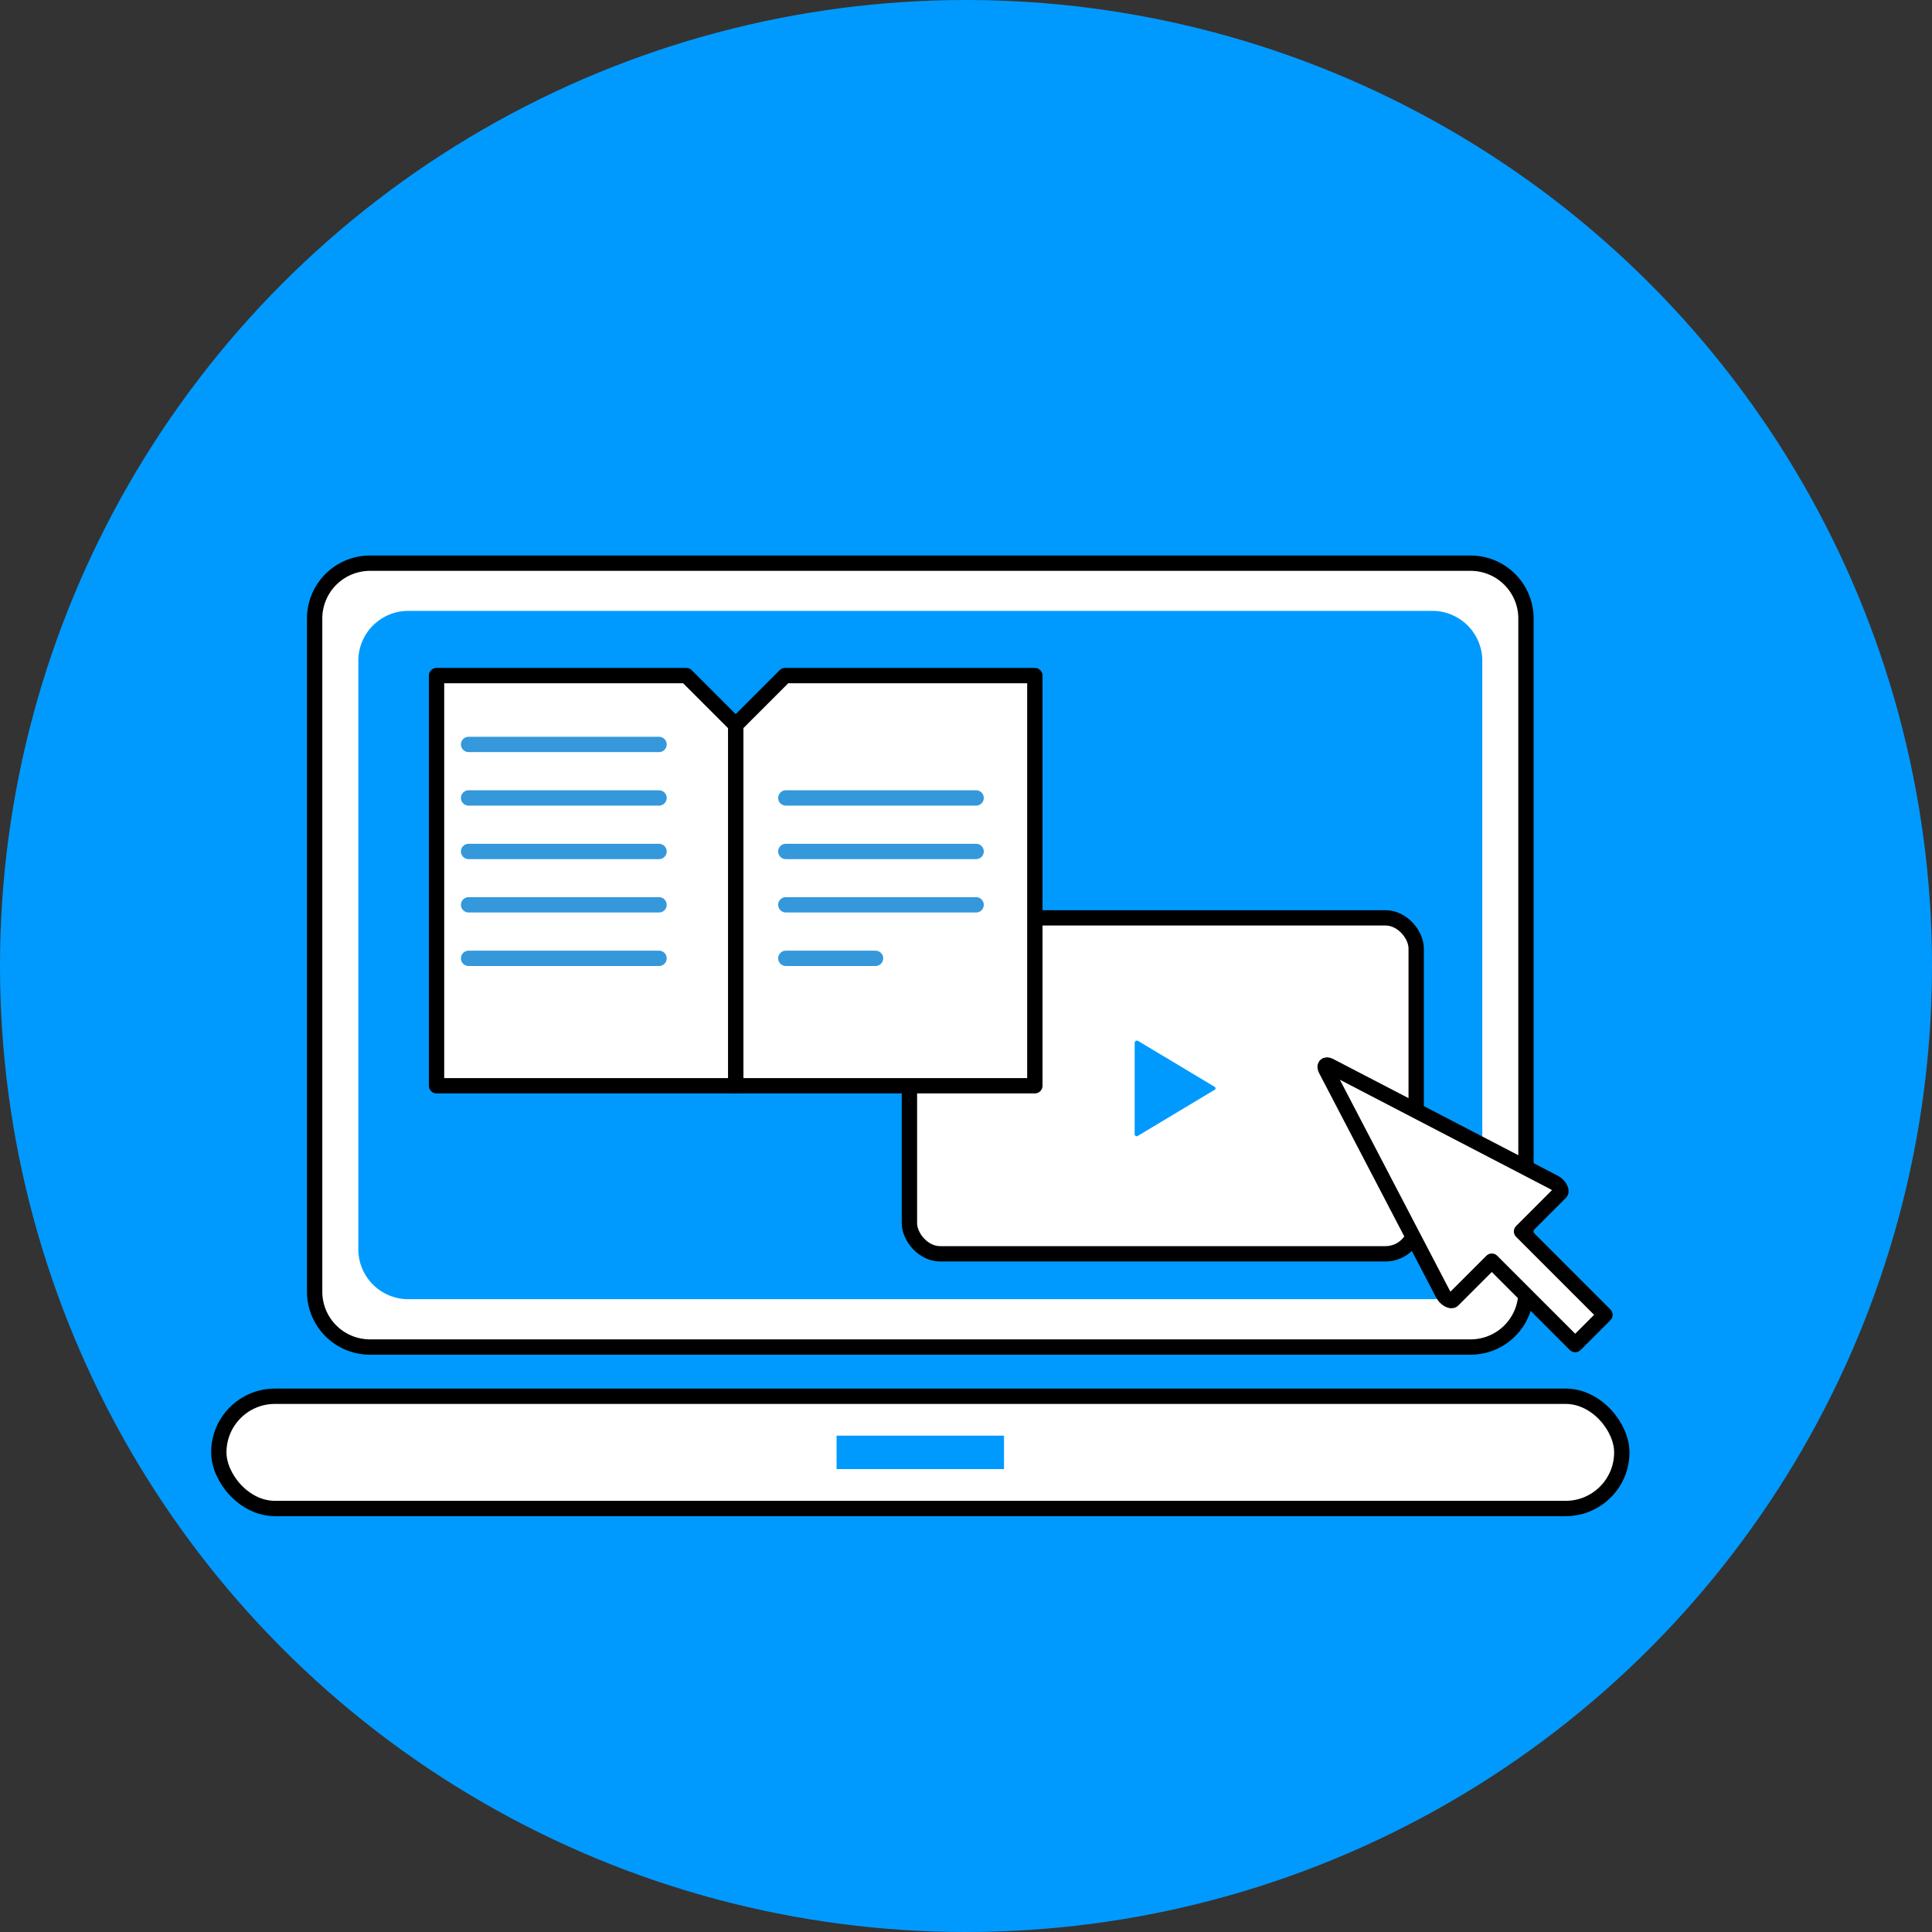 <svg xmlns="http://www.w3.org/2000/svg" viewBox="0 0 126 126"><rect x="0" y="0" width="126" height="126" fill="#333333" stroke="none"/><defs><style>.cls-1{fill:#009aff;}.cls-2,.cls-3{fill:#fff;stroke-linecap:round;stroke-linejoin:round;}.cls-2{stroke:#000;}.cls-3{stroke:#3498db;}</style></defs><title>Asset 16</title><g id="Layer_2" data-name="Layer 2"><g id="Layer_1-2" data-name="Layer 1"><circle class="cls-1" cx="63" cy="63" r="63"/><path class="cls-2" d="M95.92,87.85H24.12a3.61,3.61,0,0,1-3.6-3.6V40.33a3.61,3.61,0,0,1,3.6-3.6H95.92a3.61,3.61,0,0,1,3.6,3.6V84.26A3.61,3.61,0,0,1,95.92,87.85Z"/><path class="cls-1" d="M93.33,84.73H26.71a3.26,3.26,0,0,1-3.34-3.16V43a3.26,3.26,0,0,1,3.34-3.16H93.33A3.26,3.26,0,0,1,96.67,43V81.57A3.26,3.26,0,0,1,93.33,84.73Z"/><rect class="cls-2" x="14.27" y="91.06" width="91.5" height="7.32" rx="3.66" ry="3.66"/><rect class="cls-1" x="54.56" y="93.63" width="10.92" height="2.18"/><rect class="cls-2" x="59.31" y="59.86" width="33.05" height="21.91" rx="2" ry="2"/><path class="cls-1" d="M79.17,71.1l-5,3A.15.15,0,0,1,74,74V68a.15.15,0,0,1,.23-.11l5,3A.12.12,0,0,1,79.17,71.1Z"/><polygon class="cls-2" points="51.2 44.06 47.98 47.28 47.98 70.81 67.49 70.81 67.49 44.06 51.2 44.06"/><polygon class="cls-2" points="28.47 44.06 28.47 70.81 47.98 70.81 47.98 47.28 44.76 44.06 28.47 44.06"/><line class="cls-3" x1="30.56" y1="48.55" x2="42.98" y2="48.55"/><line class="cls-3" x1="30.56" y1="52.04" x2="42.98" y2="52.04"/><line class="cls-3" x1="30.56" y1="55.53" x2="42.98" y2="55.53"/><line class="cls-3" x1="30.56" y1="59.01" x2="42.98" y2="59.01"/><line class="cls-3" x1="30.56" y1="62.5" x2="42.98" y2="62.5"/><line class="cls-3" x1="51.25" y1="62.5" x2="57.1" y2="62.5"/><line class="cls-3" x1="51.25" y1="52.04" x2="63.66" y2="52.04"/><line class="cls-3" x1="51.25" y1="55.53" x2="63.66" y2="55.53"/><line class="cls-3" x1="51.25" y1="59.01" x2="63.66" y2="59.01"/><path class="cls-2" d="M86.47,69.75,94.11,84.4c.15.29.52.51.64.39l2.54-2.54,5.44,5.44,1.94-1.94-5.44-5.44,2.54-2.54c.12-.12-.11-.49-.39-.64L86.72,69.51C86.47,69.38,86.34,69.5,86.47,69.75Z"/></g></g></svg>